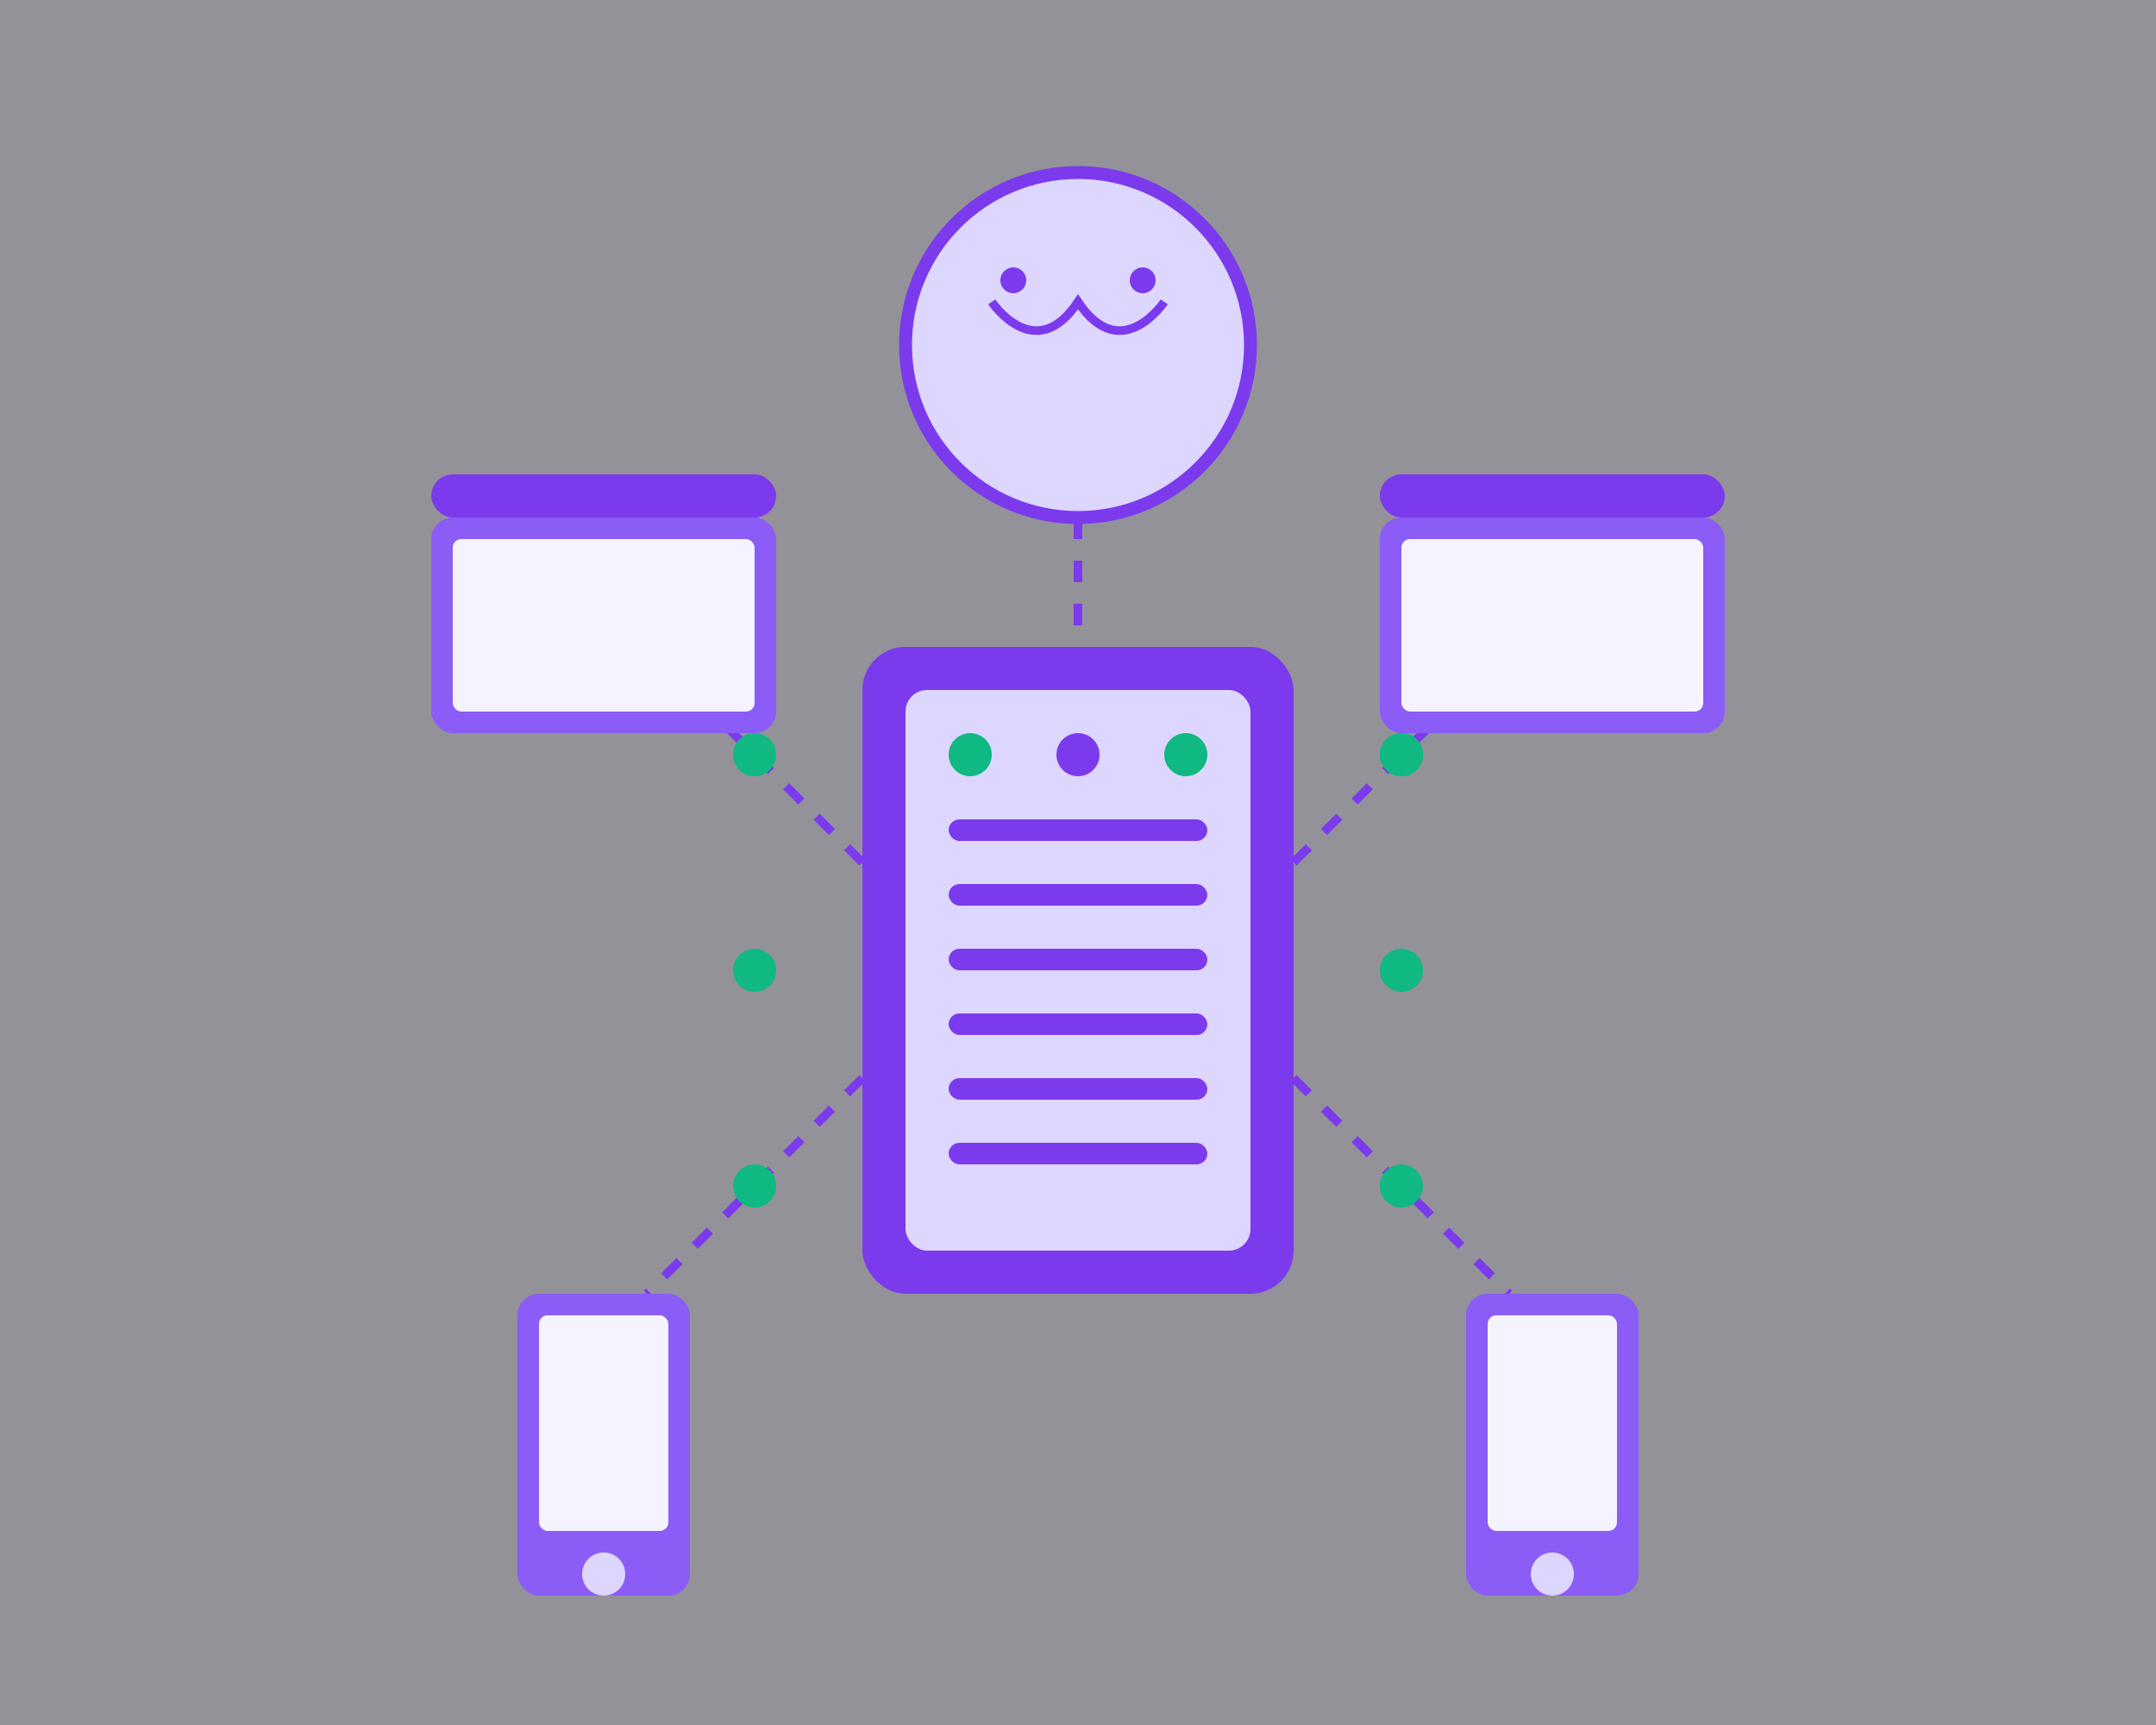 <svg xmlns="http://www.w3.org/2000/svg" width="500" height="400" viewBox="0 0 500 400" fill="none">
  <rect x="0" y="0" width="500" height="400" fill="#333333" stroke="none"/>
  <g clip-path="url(#clip0_1_3)">
    <!-- Background -->
    <rect width="500" height="400" fill="#F5F3FF" fill-opacity="0.5" />
    
    <!-- Central Server/AI -->
    <rect x="200" y="150" width="100" height="150" rx="10" fill="#7C3AED" />
    <rect x="210" y="160" width="80" height="130" rx="5" fill="#DDD6FE" />
    
    <!-- Server Lights -->
    <circle cx="225" cy="175" r="5" fill="#10B981" />
    <circle cx="250" cy="175" r="5" fill="#7C3AED" />
    <circle cx="275" cy="175" r="5" fill="#10B981" />
    
    <rect x="220" y="190" width="60" height="5" rx="2.5" fill="#7C3AED" />
    <rect x="220" y="205" width="60" height="5" rx="2.5" fill="#7C3AED" />
    <rect x="220" y="220" width="60" height="5" rx="2.5" fill="#7C3AED" />
    <rect x="220" y="235" width="60" height="5" rx="2.5" fill="#7C3AED" />
    <rect x="220" y="250" width="60" height="5" rx="2.5" fill="#7C3AED" />
    <rect x="220" y="265" width="60" height="5" rx="2.5" fill="#7C3AED" />
    
    <!-- Connection Lines -->
    <line x1="200" y1="200" x2="150" y2="150" stroke="#7C3AED" stroke-width="2" stroke-dasharray="5 5" />
    <line x1="200" y1="250" x2="150" y2="300" stroke="#7C3AED" stroke-width="2" stroke-dasharray="5 5" />
    <line x1="300" y1="200" x2="350" y2="150" stroke="#7C3AED" stroke-width="2" stroke-dasharray="5 5" />
    <line x1="300" y1="250" x2="350" y2="300" stroke="#7C3AED" stroke-width="2" stroke-dasharray="5 5" />
    
    <!-- Devices -->
    <!-- Laptop 1 -->
    <rect x="100" y="120" width="80" height="50" rx="5" fill="#8B5CF6" />
    <rect x="100" y="110" width="80" height="10" rx="5" fill="#7C3AED" />
    <rect x="105" y="125" width="70" height="40" rx="2" fill="#F5F3FF" />
    
    <!-- Laptop 2 -->
    <rect x="320" y="120" width="80" height="50" rx="5" fill="#8B5CF6" />
    <rect x="320" y="110" width="80" height="10" rx="5" fill="#7C3AED" />
    <rect x="325" y="125" width="70" height="40" rx="2" fill="#F5F3FF" />
    
    <!-- Mobile 1 -->
    <rect x="120" y="300" width="40" height="70" rx="5" fill="#8B5CF6" />
    <rect x="125" y="305" width="30" height="50" rx="2" fill="#F5F3FF" />
    <circle cx="140" cy="365" r="5" fill="#DDD6FE" />
    
    <!-- Mobile 2 -->
    <rect x="340" y="300" width="40" height="70" rx="5" fill="#8B5CF6" />
    <rect x="345" y="305" width="30" height="50" rx="2" fill="#F5F3FF" />
    <circle cx="360" cy="365" r="5" fill="#DDD6FE" />
    
    <!-- Data Flow Animations -->
    <circle cx="175" cy="175" r="5" fill="#10B981" />
    <circle cx="325" cy="175" r="5" fill="#10B981" />
      cy="175" r="5" fill="#10B981" />
    <circle cx="325" cy="175" r="5" fill="#10B981" />
    
    <circle cx="175" cy="225" r="5" fill="#10B981">
      <animate attributeName="cx" values="175;200;175" dur="3s" repeatCount="indefinite" />
    </circle>
    
    <circle cx="325" cy="225" r="5" fill="#10B981">
      <animate attributeName="cx" values="325;300;325" dur="3s" repeatCount="indefinite" />
    </circle>
    
    <circle cx="175" cy="275" r="5" fill="#10B981">
      <animate attributeName="cx" values="175;200;175" dur="3s" repeatCount="indefinite" />
    </circle>
    
    <circle cx="325" cy="275" r="5" fill="#10B981">
      <animate attributeName="cx" values="325;300;325" dur="3s" repeatCount="indefinite" />
    </circle>
    
    <!-- AI Brain -->
    <circle cx="250" cy="80" r="40" fill="#DDD6FE" stroke="#7C3AED" stroke-width="3" />
    <path d="M230 70C230 70 240 85 250 70C260 85 270 70 270 70" stroke="#7C3AED" stroke-width="2" />
    <circle cx="235" cy="65" r="3" fill="#7C3AED" />
    <circle cx="265" cy="65" r="3" fill="#7C3AED" />
    
    <!-- Connection to Brain -->
    <line x1="250" y1="120" x2="250" y2="150" stroke="#7C3AED" stroke-width="2" stroke-dasharray="5 5" />
  </g>
  <defs>
    <clipPath id="clip0_1_3">
      <rect width="500" height="400" fill="white" />
    </clipPath>
  </defs>
</svg>